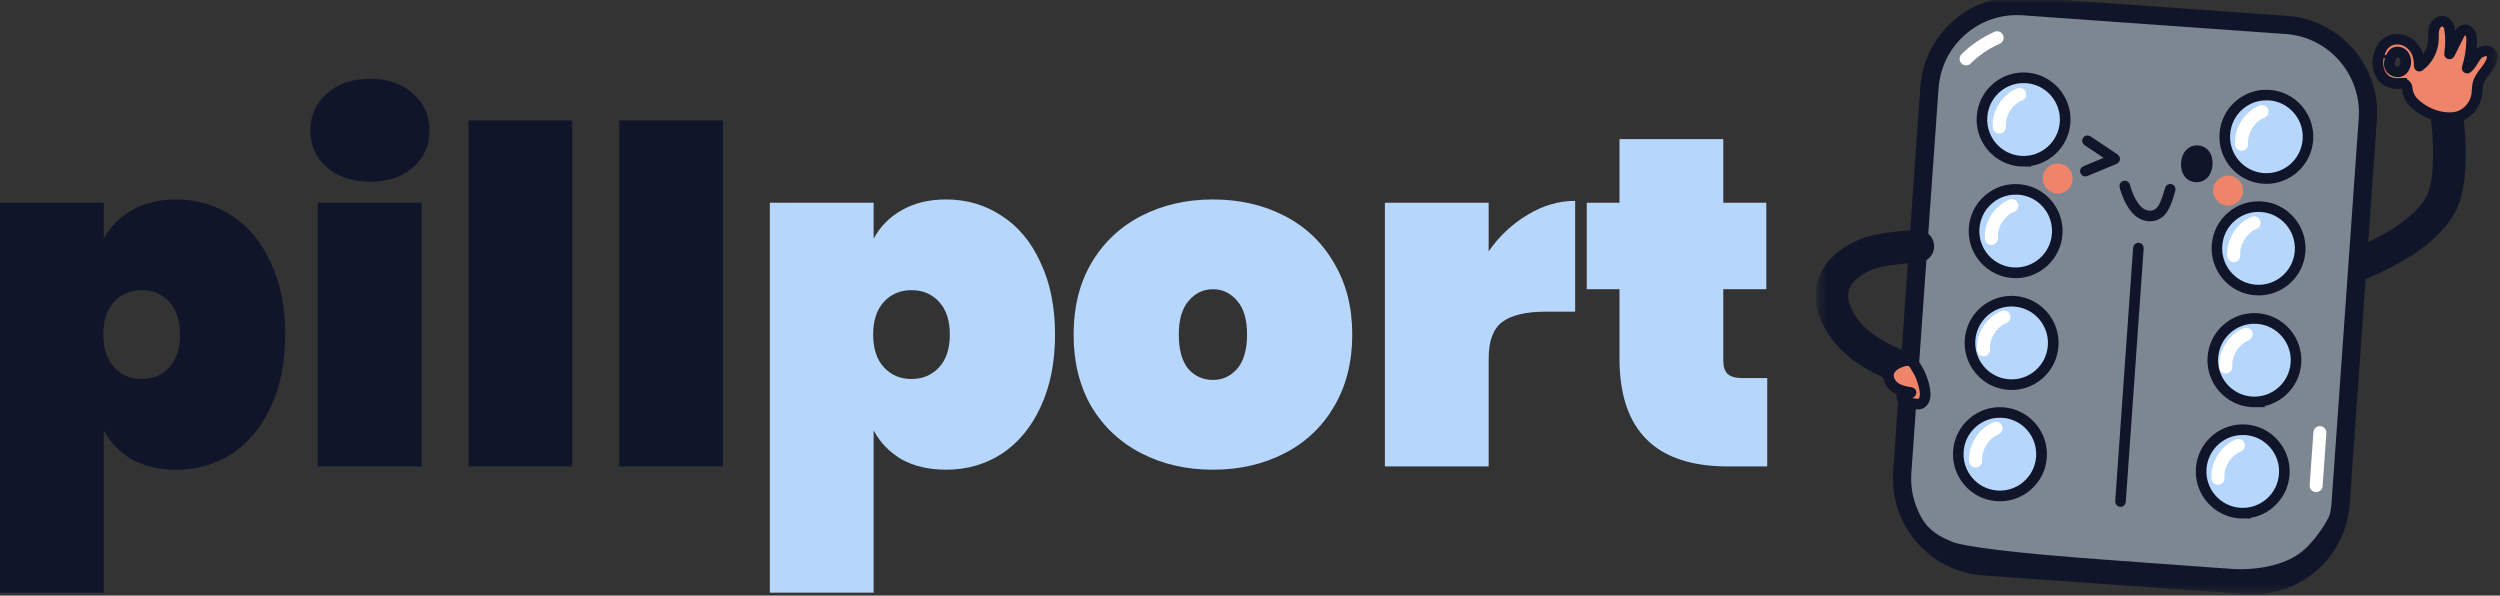 <svg width="340" height="81" viewBox="0 0 340 81" fill="none" xmlns="http://www.w3.org/2000/svg">
<rect x="0" y="0" width="340" height="81" fill="#333333" stroke="none"/>
<g clip-path="url(#clip0_4_2)">
<path d="M240.345 51.416V63.434H235.003C225.168 63.434 220.251 58.538 220.251 48.746V39.335H215.8V27.571H220.251V18.923H234.368V27.571H240.218V39.335H234.368V49C234.368 49.848 234.558 50.462 234.94 50.844C235.364 51.226 236.042 51.416 236.975 51.416H240.345Z" fill="#B6D7FB"/>
<path d="M202.459 34.184C203.9 32.107 205.66 30.453 207.737 29.224C209.814 27.952 211.976 27.316 214.223 27.316V42.387H210.217C207.546 42.387 205.575 42.853 204.303 43.786C203.074 44.718 202.459 46.372 202.459 48.746V63.434H188.343V27.571H202.459V34.184Z" fill="#B6D7FB"/>
<path d="M164.959 63.88C161.355 63.88 158.112 63.138 155.23 61.654C152.347 60.171 150.079 58.051 148.426 55.295C146.815 52.498 146.009 49.233 146.009 45.503C146.009 41.772 146.815 38.529 148.426 35.774C150.079 32.976 152.347 30.835 155.23 29.352C158.112 27.868 161.355 27.126 164.959 27.126C168.562 27.126 171.805 27.868 174.688 29.352C177.57 30.835 179.817 32.976 181.428 35.774C183.081 38.529 183.908 41.772 183.908 45.503C183.908 49.233 183.081 52.498 181.428 55.295C179.817 58.051 177.57 60.171 174.688 61.654C171.805 63.138 168.562 63.88 164.959 63.88ZM164.959 51.671C166.273 51.671 167.375 51.162 168.265 50.145C169.155 49.085 169.6 47.538 169.6 45.503C169.6 43.468 169.155 41.942 168.265 40.925C167.375 39.865 166.273 39.335 164.959 39.335C163.644 39.335 162.542 39.865 161.652 40.925C160.762 41.942 160.317 43.468 160.317 45.503C160.317 47.538 160.741 49.085 161.588 50.145C162.479 51.162 163.602 51.671 164.959 51.671Z" fill="#B6D7FB"/>
<path d="M118.813 32.467C119.704 30.814 120.975 29.521 122.629 28.588C124.324 27.613 126.338 27.126 128.669 27.126C131.467 27.126 133.99 27.868 136.236 29.352C138.483 30.793 140.243 32.913 141.514 35.71C142.828 38.466 143.486 41.73 143.486 45.503C143.486 49.276 142.828 52.561 141.514 55.359C140.243 58.115 138.483 60.234 136.236 61.718C133.99 63.159 131.467 63.88 128.669 63.88C126.338 63.88 124.324 63.414 122.629 62.481C120.975 61.506 119.704 60.192 118.813 58.538V80.604H104.697V27.571H118.813V32.467ZM129.178 45.503C129.178 43.595 128.691 42.112 127.716 41.052C126.741 39.992 125.49 39.462 123.964 39.462C122.438 39.462 121.187 39.992 120.212 41.052C119.237 42.112 118.75 43.595 118.75 45.503C118.75 47.411 119.237 48.894 120.212 49.954C121.187 51.014 122.438 51.544 123.964 51.544C125.49 51.544 126.741 51.014 127.716 49.954C128.691 48.894 129.178 47.411 129.178 45.503Z" fill="#B6D7FB"/>
<path d="M98.321 16.38V63.435H84.205V16.38H98.321Z" fill="#101529"/>
<path d="M77.829 16.38V63.435H63.712V16.38H77.829Z" fill="#101529"/>
<path d="M50.342 24.71C47.883 24.71 45.912 24.053 44.428 22.739C42.944 21.425 42.203 19.771 42.203 17.779C42.203 15.744 42.944 14.07 44.428 12.755C45.912 11.399 47.883 10.721 50.342 10.721C52.758 10.721 54.708 11.399 56.192 12.755C57.676 14.07 58.418 15.744 58.418 17.779C58.418 19.771 57.676 21.425 56.192 22.739C54.708 24.053 52.758 24.71 50.342 24.71ZM57.337 27.572V63.435H43.22V27.572H57.337Z" fill="#101529"/>
<path d="M14.117 32.467C15.007 30.814 16.279 29.521 17.932 28.588C19.628 27.613 21.641 27.126 23.973 27.126C26.771 27.126 29.293 27.868 31.54 29.352C33.786 30.793 35.546 32.913 36.818 35.71C38.132 38.466 38.789 41.73 38.789 45.503C38.789 49.276 38.132 52.561 36.818 55.359C35.546 58.115 33.786 60.234 31.54 61.718C29.293 63.159 26.771 63.88 23.973 63.88C21.641 63.88 19.628 63.414 17.932 62.481C16.279 61.506 15.007 60.192 14.117 58.538V80.604H0V27.571H14.117V32.467ZM24.481 45.503C24.481 43.595 23.994 42.112 23.019 41.052C22.044 39.992 20.793 39.462 19.267 39.462C17.741 39.462 16.491 39.992 15.515 41.052C14.54 42.112 14.053 43.595 14.053 45.503C14.053 47.411 14.54 48.894 15.515 49.954C16.491 51.014 17.741 51.544 19.267 51.544C20.793 51.544 22.044 51.014 23.019 49.954C23.994 48.894 24.481 47.411 24.481 45.503Z" fill="#101529"/>
<mask id="mask0_4_2" style="mask-type:luminance" maskUnits="userSpaceOnUse" x="247" y="0" width="93" height="81">
<path d="M339.673 0H247.345V80.603H339.673V0Z" fill="white"/>
</mask>
<g mask="url(#mask0_4_2)">
<path d="M319.303 36.813C319.214 36.813 319.131 36.761 319.1 36.678C319.053 36.562 319.11 36.437 319.219 36.39C323.758 34.533 330.017 31.567 331.947 27.268C333.663 23.439 332.61 15.572 332.244 13.25C332.224 13.129 332.307 13.014 332.427 12.993C332.547 12.973 332.662 13.056 332.683 13.177C333.053 15.53 334.117 23.507 332.354 27.445C330.361 31.892 324.003 34.915 319.392 36.798C319.366 36.808 319.334 36.813 319.308 36.813H319.303Z" fill="#101529" stroke="#101529" stroke-width="4"/>
<path d="M310.962 3.388L275.154 0.845C268.579 0.378 262.871 5.345 262.406 11.938L258.713 64.238C258.247 70.831 263.2 76.554 269.775 77.021L305.583 79.563C312.158 80.03 317.866 75.064 318.331 68.471L322.024 16.171C322.49 9.578 317.537 3.854 310.962 3.388Z" fill="#7D8792"/>
<path d="M306.429 79.834C306.142 79.834 305.85 79.824 305.558 79.803L269.749 77.255C263.056 76.779 257.991 70.932 258.466 64.216L262.164 11.915C262.394 8.662 263.875 5.696 266.327 3.557C268.778 1.417 271.924 0.376 275.168 0.607L310.978 3.154C317.67 3.63 322.735 9.478 322.261 16.194L318.562 68.494C318.108 74.917 312.751 79.839 306.429 79.839V79.834ZM305.595 79.327C312.026 79.782 317.634 74.907 318.088 68.458L321.786 16.157C322.24 9.708 317.378 4.085 310.947 3.63L275.137 1.083C272.023 0.863 269.003 1.867 266.645 3.923C264.287 5.978 262.863 8.829 262.644 11.952L258.946 64.252C258.492 70.702 263.354 76.324 269.785 76.779L305.595 79.327Z" fill="#101529" stroke="#101529" stroke-width="2"/>
<path d="M313.716 74.437C312.141 76.022 309.308 77.34 304.89 77.408C303.581 77.429 302.204 77.256 287.823 76.231C273.442 75.211 266.984 74.317 265.429 73.652C263.812 72.962 262.529 72.381 260.912 70.043C260.135 68.919 259.587 68.04 258.919 64.253C258.226 71.074 263.192 76.555 269.769 77.021L305.579 79.568C312.151 80.034 317.863 75.07 318.327 68.479L318.567 65.095C317.519 69.881 315.422 72.721 313.716 74.437Z" fill="#101529"/>
<path d="M280.854 16.66C280.635 19.787 277.922 22.146 274.803 21.921C271.684 21.702 269.331 18.982 269.556 15.854C269.78 12.726 272.487 10.367 275.606 10.592C278.726 10.812 281.078 13.532 280.854 16.66Z" fill="#B6D7FB"/>
<path d="M275.21 22.157C275.069 22.157 274.928 22.157 274.788 22.141C271.548 21.911 269.102 19.081 269.331 15.838C269.561 12.59 272.383 10.142 275.617 10.367C278.856 10.597 281.303 13.427 281.073 16.67C280.854 19.771 278.262 22.151 275.205 22.151L275.21 22.157ZM275.2 10.796C272.372 10.796 269.978 12.998 269.775 15.869C269.561 18.872 271.825 21.487 274.819 21.696C277.813 21.911 280.421 19.641 280.63 16.638C280.844 13.636 278.58 11.021 275.586 10.806C275.455 10.796 275.325 10.791 275.2 10.791V10.796Z" fill="#101529" stroke="#101529"/>
<path d="M277.635 62.17C277.416 65.298 274.704 67.657 271.585 67.432C268.465 67.213 266.113 64.493 266.337 61.365C266.556 58.237 269.269 55.878 272.388 56.103C275.507 56.322 277.86 59.042 277.635 62.17Z" fill="#B6D7FB"/>
<path d="M271.997 67.673C271.856 67.673 271.715 67.673 271.574 67.658C270.004 67.548 268.575 66.831 267.547 65.639C266.52 64.446 266.009 62.924 266.123 61.355C266.233 59.78 266.947 58.347 268.137 57.317C269.326 56.286 270.839 55.779 272.409 55.889C275.648 56.119 278.095 58.949 277.865 62.192C277.756 63.766 277.041 65.199 275.852 66.23C274.772 67.171 273.421 67.673 272.002 67.673H271.997ZM271.976 56.312C270.667 56.312 269.415 56.778 268.418 57.646C267.318 58.603 266.661 59.927 266.556 61.381C266.452 62.835 266.921 64.242 267.876 65.34C268.831 66.444 270.15 67.103 271.6 67.208C273.05 67.312 274.454 66.842 275.549 65.884C276.644 64.927 277.307 63.604 277.411 62.15C277.625 59.147 275.361 56.532 272.367 56.323C272.237 56.312 272.106 56.307 271.976 56.307V56.312Z" fill="#101529" stroke="#101529"/>
<path d="M279.779 31.828C279.56 34.956 276.848 37.315 273.728 37.09C270.609 36.871 268.257 34.151 268.481 31.023C268.7 27.895 271.412 25.536 274.532 25.761C277.651 25.981 280.004 28.701 279.779 31.828Z" fill="#B6D7FB"/>
<path d="M274.135 37.331C273.994 37.331 273.854 37.331 273.713 37.315C270.474 37.085 268.027 34.255 268.257 31.012C268.366 29.438 269.081 28.005 270.27 26.974C271.459 25.938 272.972 25.436 274.542 25.546C276.112 25.656 277.542 26.372 278.569 27.565C279.597 28.758 280.108 30.28 279.993 31.849C279.774 34.951 277.182 37.331 274.125 37.331H274.135ZM274.125 25.97C272.816 25.97 271.564 26.435 270.567 27.304C269.472 28.261 268.81 29.584 268.705 31.038C268.491 34.041 270.755 36.656 273.749 36.865C276.743 37.08 279.352 34.809 279.56 31.807C279.665 30.353 279.195 28.946 278.241 27.842C277.286 26.739 275.966 26.08 274.516 25.975C274.386 25.965 274.255 25.959 274.125 25.959V25.97Z" fill="#101529" stroke="#101529"/>
<path d="M279.221 47.038C279.002 50.166 276.29 52.525 273.171 52.3C270.051 52.081 267.699 49.361 267.923 46.233C268.142 43.105 270.855 40.746 273.974 40.971C277.093 41.191 279.446 43.91 279.221 47.038Z" fill="#B6D7FB"/>
<path d="M273.583 52.536C273.442 52.536 273.301 52.536 273.16 52.52C271.59 52.41 270.161 51.693 269.133 50.501C268.1 49.308 267.594 47.786 267.709 46.217C267.819 44.643 268.533 43.209 269.723 42.179C270.912 41.149 272.425 40.641 273.995 40.751C277.234 40.981 279.68 43.811 279.451 47.054C279.341 48.628 278.627 50.062 277.437 51.092C276.358 52.033 275.007 52.536 273.588 52.536H273.583ZM273.567 41.18C272.258 41.18 271.006 41.645 270.009 42.514C268.909 43.471 268.252 44.794 268.147 46.248C268.043 47.703 268.512 49.109 269.467 50.213C270.422 51.312 271.741 51.976 273.191 52.081C274.641 52.185 276.045 51.714 277.145 50.757C278.246 49.8 278.903 48.477 279.007 47.023C279.221 44.02 276.958 41.405 273.963 41.196C273.833 41.185 273.703 41.18 273.572 41.18H273.567Z" fill="#101529" stroke="#101529"/>
<path d="M313.878 19.002C313.659 22.13 310.946 24.489 307.827 24.264C304.708 24.044 302.355 21.325 302.579 18.197C302.799 15.069 305.511 12.71 308.63 12.935C311.75 13.154 314.102 15.874 313.878 19.002Z" fill="#B6D7FB"/>
<path d="M308.234 24.505C308.093 24.505 307.952 24.505 307.811 24.49C304.572 24.259 302.126 21.43 302.355 18.187C302.465 16.612 303.179 15.179 304.369 14.149C305.558 13.118 307.071 12.611 308.641 12.721C310.211 12.831 311.64 13.547 312.668 14.74C313.695 15.932 314.207 17.454 314.092 19.024C313.873 22.125 311.28 24.505 308.224 24.505H308.234ZM308.224 13.145C306.914 13.145 305.662 13.61 304.666 14.478C303.565 15.435 302.908 16.759 302.804 18.213C302.59 21.215 304.854 23.831 307.848 24.04C310.842 24.254 313.45 21.984 313.659 18.982C313.763 17.528 313.294 16.121 312.339 15.017C311.385 13.919 310.065 13.254 308.615 13.15C308.484 13.139 308.354 13.134 308.224 13.134V13.145Z" fill="#101529"/>
<path d="M313.659 18.982C313.45 21.984 310.842 24.254 307.848 24.04C304.854 23.831 302.59 21.215 302.804 18.213C302.908 16.759 303.565 15.435 304.666 14.478C305.662 13.61 306.914 13.145 308.224 13.145V13.134C308.354 13.134 308.484 13.139 308.615 13.15C310.065 13.254 311.385 13.919 312.339 15.017C313.294 16.121 313.763 17.528 313.659 18.982ZM313.659 18.982L313.878 18.997M308.234 24.505C308.093 24.505 307.952 24.505 307.811 24.49C304.572 24.259 302.126 21.43 302.355 18.187C302.465 16.612 303.179 15.179 304.369 14.149C305.558 13.118 307.071 12.611 308.641 12.721C310.211 12.831 311.64 13.547 312.668 14.74C313.695 15.932 314.207 17.454 314.092 19.024C313.873 22.125 311.28 24.505 308.224 24.505H308.234Z" stroke="#101529"/>
<path d="M310.665 64.519C310.446 67.647 307.733 70.006 304.614 69.781C301.495 69.561 299.142 66.841 299.366 63.713C299.585 60.585 302.298 58.226 305.417 58.451C308.537 58.671 310.889 61.391 310.665 64.519Z" fill="#B6D7FB"/>
<path d="M305.021 70.022C304.88 70.022 304.739 70.022 304.598 70.006C301.359 69.776 298.913 66.946 299.142 63.703C299.372 60.455 302.188 58.002 305.428 58.232C306.998 58.342 308.427 59.058 309.455 60.251C310.482 61.443 310.993 62.965 310.879 64.535C310.769 66.109 310.055 67.542 308.865 68.573C307.785 69.514 306.434 70.016 305.016 70.016L305.021 70.022ZM305.005 58.661C303.696 58.661 302.444 59.126 301.448 59.995C300.352 60.952 299.69 62.275 299.585 63.729C299.372 66.731 301.635 69.347 304.63 69.556C307.624 69.77 310.232 67.5 310.441 64.498C310.545 63.044 310.075 61.637 309.121 60.533C308.166 59.435 306.847 58.77 305.396 58.666C305.266 58.655 305.136 58.65 305.005 58.65V58.661Z" fill="#101529"/>
<path d="M310.441 64.498C310.232 67.5 307.624 69.77 304.63 69.556C301.635 69.347 299.372 66.731 299.585 63.729C299.69 62.275 300.352 60.952 301.448 59.995C302.444 59.126 303.696 58.661 305.005 58.661V58.65C305.136 58.65 305.266 58.655 305.396 58.666C306.847 58.77 308.166 59.435 309.121 60.533C310.075 61.637 310.545 63.044 310.441 64.498ZM310.441 64.498L310.66 64.514M305.021 70.022C304.88 70.022 304.739 70.022 304.598 70.006C301.359 69.776 298.913 66.946 299.142 63.703C299.372 60.455 302.188 58.002 305.428 58.232C306.998 58.342 308.427 59.058 309.455 60.251C310.482 61.443 310.993 62.965 310.879 64.535C310.769 66.109 310.055 67.542 308.865 68.573C307.785 69.514 306.434 70.016 305.016 70.016L305.021 70.022Z" stroke="#101529"/>
<path d="M312.809 34.177C312.589 37.305 309.877 39.664 306.758 39.439C303.638 39.214 301.286 36.499 301.51 33.371C301.729 30.244 304.442 27.885 307.561 28.11C310.68 28.329 313.033 31.049 312.809 34.177Z" fill="#B6D7FB"/>
<path d="M307.17 39.674C307.029 39.674 306.888 39.674 306.747 39.659C305.177 39.549 303.748 38.832 302.72 37.64C301.693 36.447 301.182 34.925 301.296 33.356C301.406 31.781 302.121 30.348 303.31 29.318C304.499 28.282 306.017 27.78 307.582 27.89C310.821 28.12 313.268 30.95 313.038 34.193C312.929 35.767 312.214 37.2 311.025 38.231C309.945 39.172 308.594 39.674 307.175 39.674H307.17ZM307.149 28.319C305.84 28.319 304.588 28.784 303.592 29.652C302.491 30.61 301.834 31.933 301.729 33.387C301.625 34.841 302.094 36.248 303.049 37.352C304.004 38.45 305.323 39.115 306.773 39.219C308.224 39.324 309.627 38.853 310.727 37.896C311.823 36.939 312.485 35.615 312.59 34.161C312.803 31.159 310.54 28.544 307.545 28.334C307.415 28.324 307.285 28.319 307.154 28.319H307.149Z" fill="#101529" stroke="#101529"/>
<path d="M312.25 49.382C312.031 52.51 309.319 54.869 306.2 54.644C303.08 54.424 300.728 51.705 300.952 48.577C301.171 45.449 303.884 43.09 307.003 43.315C310.122 43.534 312.475 46.254 312.25 49.382Z" fill="#B6D7FB"/>
<path d="M306.607 54.885C306.466 54.885 306.325 54.885 306.184 54.869C302.945 54.639 300.498 51.809 300.728 48.566C300.957 45.318 303.774 42.865 307.013 43.095C310.253 43.325 312.699 46.155 312.47 49.398C312.25 52.505 309.658 54.88 306.601 54.88L306.607 54.885ZM306.596 43.524C303.769 43.524 301.375 45.726 301.171 48.598C300.957 51.6 303.221 54.215 306.215 54.43C309.204 54.644 311.818 52.374 312.026 49.372C312.24 46.369 309.976 43.754 306.982 43.545C306.852 43.534 306.721 43.529 306.596 43.529V43.524Z" fill="#101529"/>
<path d="M312.026 49.372C311.818 52.374 309.204 54.644 306.215 54.43C303.221 54.215 300.957 51.6 301.171 48.598C301.375 45.726 303.769 43.524 306.596 43.524V43.529C306.721 43.529 306.852 43.534 306.982 43.545C309.976 43.754 312.24 46.369 312.026 49.372ZM312.026 49.372L312.245 49.387M306.607 54.885C306.466 54.885 306.325 54.885 306.184 54.869C302.945 54.639 300.498 51.809 300.728 48.566C300.957 45.318 303.774 42.865 307.013 43.095C310.253 43.325 312.699 46.155 312.47 49.398C312.25 52.505 309.658 54.88 306.601 54.88L306.607 54.885Z" stroke="#101529"/>
<path d="M323.455 9.212C323.575 9.902 324.018 10.771 324.884 11.152C325.432 11.393 326.027 11.424 326.616 11.356C327.002 11.309 327.352 11.597 327.383 11.989C327.446 12.753 327.748 13.443 328.332 14.008C329.814 15.431 332.709 16.613 334.712 15.713C335.833 15.211 336.668 14.102 336.84 12.879C336.913 12.371 336.876 11.853 337.007 11.356C337.336 10.106 338.614 9.296 338.916 8.024C338.958 7.852 338.963 7.669 338.916 7.501C338.676 6.649 337.471 6.842 336.923 7.444C336.407 8.014 336.146 8.809 335.536 9.275C335.906 8.098 336.11 6.869 336.146 5.634C336.157 5.184 336.146 4.708 335.838 4.347C335.687 4.164 335.458 4.044 335.218 4.054C334.8 4.075 334.587 4.447 334.42 4.787C333.992 5.639 333.559 6.497 333.131 7.35C333.319 6.215 333.319 5.054 333.136 3.918C333.089 3.615 332.959 3.327 332.735 3.123C332.083 2.527 331.3 3.113 331.081 3.777C330.904 4.316 330.972 4.902 330.94 5.472C330.867 6.858 330.142 8.197 329.021 9.013C329.01 7.632 328.697 6.79 327.899 6.068C327.498 5.702 326.898 5.362 326.131 5.336C325.182 5.305 324.363 5.733 323.914 6.57C323.466 7.402 323.293 8.26 323.46 9.196L323.455 9.212ZM325.166 7.82C325.338 7.418 325.531 7.146 325.896 7.078C326.397 6.984 326.903 7.324 327.075 7.8C327.247 8.281 327.247 8.888 326.84 9.411C326.361 10.028 325.547 9.756 325.213 9.4C324.79 8.95 324.926 8.391 325.166 7.82Z" fill="#EE8469"/>
<path d="M333.142 16.247C331.368 16.247 329.386 15.332 328.176 14.17C327.565 13.585 327.226 12.857 327.159 12.005C327.148 11.874 327.086 11.759 326.986 11.675C326.887 11.597 326.762 11.56 326.637 11.571C325.927 11.654 325.322 11.581 324.79 11.351C323.841 10.933 323.366 9.991 323.231 9.248C323.064 8.296 323.22 7.391 323.711 6.481C324.196 5.587 325.077 5.09 326.131 5.127C327.023 5.158 327.659 5.571 328.04 5.916C328.786 6.591 329.141 7.381 329.219 8.574C330.095 7.789 330.648 6.654 330.711 5.472C330.721 5.315 330.721 5.148 330.721 4.985C330.721 4.567 330.721 4.138 330.862 3.72C331.024 3.228 331.431 2.815 331.874 2.7C332.229 2.605 332.583 2.7 332.876 2.966C333.126 3.191 333.288 3.516 333.35 3.892C333.47 4.645 333.512 5.409 333.475 6.167L334.221 4.692C334.378 4.384 334.639 3.866 335.207 3.84C335.505 3.824 335.802 3.965 336.011 4.211C336.365 4.635 336.381 5.174 336.37 5.644C336.344 6.57 336.224 7.491 336.016 8.39C336.073 8.302 336.13 8.213 336.183 8.118C336.355 7.836 336.537 7.548 336.767 7.292C337.179 6.842 337.867 6.607 338.405 6.732C338.775 6.821 339.036 7.072 339.14 7.433C339.192 7.627 339.198 7.847 339.14 8.066C338.973 8.762 338.546 9.316 338.134 9.855C337.742 10.357 337.377 10.838 337.226 11.409C337.153 11.686 337.137 11.979 337.116 12.287C337.106 12.491 337.09 12.695 337.064 12.905C336.882 14.196 335.995 15.373 334.811 15.907C334.305 16.132 333.741 16.236 333.152 16.236L333.142 16.247ZM326.694 11.126C326.903 11.126 327.101 11.199 327.268 11.33C327.461 11.487 327.581 11.717 327.597 11.963C327.654 12.7 327.951 13.333 328.478 13.841C330.413 15.703 333.173 16.153 334.618 15.504C335.671 15.033 336.454 13.987 336.616 12.842C336.642 12.653 336.652 12.46 336.668 12.261C336.689 11.947 336.704 11.618 336.788 11.299C336.96 10.64 337.372 10.106 337.774 9.588C338.175 9.065 338.556 8.574 338.702 7.972C338.739 7.82 338.739 7.679 338.702 7.559C338.645 7.35 338.504 7.219 338.295 7.167C337.914 7.078 337.388 7.266 337.085 7.59C336.882 7.815 336.72 8.071 336.553 8.349C336.308 8.746 336.057 9.154 335.666 9.447C335.588 9.505 335.484 9.51 335.405 9.447C335.327 9.39 335.291 9.29 335.322 9.196C335.687 8.035 335.885 6.832 335.922 5.618C335.932 5.21 335.922 4.787 335.666 4.478C335.546 4.337 335.385 4.253 335.228 4.264C334.941 4.279 334.774 4.562 334.618 4.876L333.329 7.439C333.282 7.538 333.168 7.585 333.063 7.548C332.959 7.517 332.896 7.407 332.912 7.303C333.095 6.188 333.1 5.059 332.917 3.945C332.886 3.751 332.803 3.479 332.583 3.28C332.401 3.113 332.203 3.055 331.994 3.113C331.697 3.191 331.41 3.489 331.29 3.84C331.175 4.19 331.175 4.567 331.17 4.97C331.17 5.137 331.17 5.31 331.159 5.477C331.081 6.936 330.33 8.322 329.151 9.186C329.083 9.233 328.995 9.243 328.922 9.206C328.849 9.17 328.802 9.091 328.802 9.008C328.791 7.679 328.499 6.9 327.753 6.225C327.43 5.932 326.887 5.576 326.126 5.55C325.244 5.519 324.509 5.927 324.107 6.67C323.669 7.486 323.523 8.302 323.674 9.149C323.784 9.777 324.185 10.577 324.973 10.922C325.427 11.121 325.959 11.184 326.59 11.11C326.626 11.11 326.663 11.105 326.7 11.105L326.694 11.126ZM326.1 9.996C325.667 9.996 325.265 9.777 325.051 9.552C324.53 8.997 324.712 8.322 324.962 7.737C325.124 7.355 325.359 6.952 325.854 6.863C326.439 6.753 327.065 7.135 327.284 7.726C327.518 8.364 327.419 9.029 327.018 9.546C326.804 9.824 326.507 9.981 326.162 9.996C326.141 9.996 326.12 9.996 326.1 9.996ZM325.369 7.909C325.088 8.574 325.088 8.945 325.369 9.248C325.521 9.405 325.818 9.567 326.131 9.552C326.345 9.541 326.522 9.447 326.658 9.274C327.096 8.715 326.945 8.113 326.861 7.878C326.715 7.48 326.308 7.224 325.933 7.297C325.693 7.344 325.536 7.512 325.369 7.909Z" fill="#101529" stroke="#101529"/>
<path d="M325.082 8.046C324.571 7.826 324.211 7.638 323.716 7.382L325.082 8.046Z" fill="#EE8469"/>
<path d="M325.083 8.265C325.051 8.265 325.025 8.26 324.994 8.25C324.498 8.04 324.138 7.852 323.679 7.617L323.612 7.58C323.502 7.523 323.46 7.392 323.518 7.282C323.575 7.172 323.705 7.13 323.815 7.188L323.883 7.225C324.347 7.465 324.686 7.643 325.166 7.847C325.281 7.894 325.333 8.025 325.286 8.14C325.249 8.224 325.166 8.276 325.083 8.276V8.265Z" fill="#101529"/>
<path d="M258.445 50.103C258.419 50.103 258.388 50.098 258.361 50.088C258.273 50.051 258.179 50.015 258.069 49.968C256.734 49.429 253.964 48.315 251.752 46.086C249.796 44.114 248.122 41.018 249.301 38.246C249.953 36.708 251.33 35.458 253.396 34.527C255.774 33.455 260.61 33.277 260.818 33.272C260.938 33.272 261.043 33.366 261.048 33.486C261.048 33.606 260.954 33.711 260.834 33.716C260.787 33.716 255.879 33.894 253.578 34.935C251.622 35.819 250.318 36.99 249.708 38.424C248.612 40.992 250.208 43.905 252.065 45.778C254.209 47.938 256.927 49.031 258.231 49.559C258.341 49.601 258.44 49.643 258.523 49.68C258.638 49.727 258.69 49.858 258.643 49.968C258.607 50.051 258.523 50.103 258.44 50.103H258.445Z" fill="#101529" stroke="#101529" stroke-width="4"/>
<path d="M257.976 49.466C257.454 49.722 256.995 50.166 256.859 50.737C256.687 51.479 257.125 52.259 257.751 52.698C258.377 53.132 259.149 53.289 259.906 53.389C259.619 53.702 258.982 53.096 258.711 53.692C258.591 53.948 258.643 54.283 258.873 54.45C259.16 54.66 259.728 54.843 260.213 54.905C260.594 54.953 261.006 55.052 261.324 54.832C261.856 54.461 261.877 53.681 261.768 53.043C261.549 51.725 261.006 50.459 260.208 49.392C259.713 48.733 258.581 49.173 257.97 49.471L257.976 49.466Z" fill="#EE8469"/>
<path d="M260.824 55.183C260.657 55.183 260.495 55.157 260.338 55.136C260.291 55.13 260.239 55.12 260.192 55.115C259.65 55.047 259.06 54.843 258.747 54.618C258.445 54.398 258.341 53.959 258.513 53.587C258.56 53.488 258.612 53.415 258.669 53.357C258.304 53.247 257.955 53.096 257.631 52.871C256.995 52.426 256.442 51.574 256.651 50.679C256.786 50.093 257.235 49.581 257.882 49.262C259.086 48.671 259.958 48.665 260.396 49.246C261.215 50.344 261.768 51.642 261.997 52.991C262.107 53.655 262.107 54.545 261.46 55C261.262 55.141 261.048 55.178 260.829 55.178L260.824 55.183ZM259.118 53.635C259.008 53.635 258.961 53.671 258.914 53.776C258.836 53.953 258.873 54.163 259.008 54.257C259.259 54.435 259.791 54.613 260.25 54.675C260.302 54.681 260.354 54.691 260.401 54.696C260.709 54.738 260.996 54.78 261.199 54.639C261.679 54.299 261.627 53.509 261.554 53.07C261.34 51.788 260.813 50.559 260.036 49.518C259.645 48.995 258.638 49.387 258.075 49.664C257.553 49.921 257.183 50.339 257.078 50.784C256.917 51.474 257.381 52.165 257.882 52.51C258.476 52.923 259.222 53.07 259.937 53.164C260.02 53.174 260.088 53.232 260.114 53.305C260.14 53.383 260.125 53.467 260.072 53.53C259.864 53.76 259.572 53.703 259.358 53.661C259.253 53.64 259.18 53.629 259.118 53.629V53.635Z" fill="#101529" stroke="#101529"/>
<path d="M283.603 23.501C283.514 23.501 283.436 23.449 283.4 23.365C283.353 23.25 283.405 23.124 283.519 23.077L287.134 21.571L283.775 19.327C283.671 19.259 283.645 19.123 283.712 19.018C283.78 18.914 283.916 18.888 284.02 18.956L287.724 21.43C287.792 21.477 287.828 21.555 287.823 21.634C287.812 21.717 287.766 21.785 287.687 21.817L283.686 23.485C283.66 23.496 283.629 23.501 283.603 23.501Z" fill="#101529" stroke="#101529"/>
<path d="M271.898 18.171C271.433 18.171 271.047 17.81 271.016 17.345C270.865 15.106 272.263 12.862 274.339 12.014C274.793 11.831 275.309 12.046 275.492 12.501C275.674 12.956 275.46 13.474 275.006 13.657C273.64 14.217 272.685 15.749 272.784 17.224C272.816 17.716 272.445 18.134 271.96 18.171C271.939 18.171 271.918 18.171 271.903 18.171H271.898Z" fill="white"/>
<path d="M270.828 33.309C270.364 33.309 269.978 32.948 269.947 32.482C269.795 30.244 271.193 28 273.269 27.152C273.723 26.969 274.24 27.184 274.422 27.639C274.605 28.094 274.391 28.611 273.937 28.795C272.57 29.354 271.616 30.887 271.715 32.362C271.746 32.853 271.376 33.272 270.891 33.309C270.87 33.309 270.849 33.309 270.833 33.309H270.828Z" fill="white"/>
<path d="M269.759 48.446C269.295 48.446 268.909 48.085 268.877 47.62C268.726 45.381 270.124 43.137 272.2 42.29C272.654 42.107 273.17 42.321 273.353 42.776C273.536 43.231 273.322 43.749 272.868 43.932C271.501 44.492 270.547 46.025 270.646 47.5C270.677 47.991 270.307 48.41 269.822 48.446C269.801 48.446 269.78 48.446 269.764 48.446H269.759Z" fill="white"/>
<path d="M268.69 63.583C268.225 63.583 267.839 63.222 267.808 62.757C267.657 60.518 269.055 58.274 271.131 57.427C271.585 57.243 272.101 57.458 272.284 57.913C272.466 58.368 272.252 58.886 271.798 59.069C270.432 59.629 269.477 61.161 269.576 62.636C269.608 63.128 269.237 63.546 268.752 63.583C268.731 63.583 268.71 63.583 268.695 63.583H268.69Z" fill="white"/>
<path d="M304.854 20.51C304.39 20.51 304.004 20.149 303.972 19.683C303.821 17.445 305.219 15.201 307.295 14.353C307.749 14.17 308.265 14.385 308.448 14.84C308.63 15.295 308.417 15.813 307.963 15.996C306.596 16.555 305.642 18.088 305.741 19.563C305.772 20.055 305.402 20.473 304.917 20.51C304.896 20.51 304.875 20.51 304.859 20.51H304.854Z" fill="white"/>
<path d="M303.785 35.651C303.32 35.651 302.934 35.291 302.903 34.825C302.752 32.586 304.15 30.342 306.226 29.495C306.68 29.312 307.196 29.526 307.379 29.981C307.561 30.436 307.347 30.954 306.893 31.137C305.527 31.697 304.572 33.23 304.671 34.705C304.703 35.196 304.332 35.615 303.847 35.651C303.826 35.651 303.805 35.651 303.79 35.651H303.785Z" fill="white"/>
<path d="M302.71 50.789C302.246 50.789 301.86 50.428 301.828 49.963C301.677 47.724 303.075 45.48 305.151 44.633C305.605 44.45 306.121 44.664 306.304 45.119C306.486 45.574 306.273 46.092 305.819 46.275C304.452 46.835 303.498 48.367 303.597 49.842C303.628 50.334 303.258 50.752 302.772 50.789C302.752 50.789 302.731 50.789 302.715 50.789H302.71Z" fill="white"/>
<path d="M301.641 65.927C301.176 65.927 300.79 65.566 300.759 65.1C300.608 62.862 302.006 60.618 304.082 59.77C304.536 59.587 305.052 59.802 305.235 60.257C305.417 60.712 305.203 61.23 304.749 61.413C303.383 61.972 302.428 63.505 302.527 64.98C302.559 65.472 302.188 65.89 301.703 65.927C301.682 65.927 301.661 65.927 301.646 65.927H301.641Z" fill="white"/>
<path d="M281.881 24.422C281.803 25.546 280.828 26.393 279.706 26.315C278.585 26.237 277.74 25.258 277.818 24.134C277.896 23.009 278.872 22.162 279.993 22.24C281.115 22.319 281.96 23.297 281.881 24.422Z" fill="#EE8469"/>
<path d="M305.052 26.069C304.974 27.194 303.998 28.041 302.877 27.962C301.755 27.884 300.91 26.906 300.989 25.781C301.067 24.657 302.042 23.809 303.164 23.888C304.285 23.966 305.13 24.944 305.052 26.069Z" fill="#EE8469"/>
<path d="M292.408 29.6C291.97 29.6 291.516 29.469 291.067 29.213C289.988 28.591 289.127 26.823 288.757 25.348C288.725 25.227 288.798 25.107 288.918 25.076C289.038 25.044 289.158 25.117 289.189 25.238C289.529 26.577 290.332 28.271 291.292 28.831C292.105 29.302 292.903 29.265 293.545 28.742C294.166 28.235 294.593 26.906 294.938 25.677C294.969 25.557 295.094 25.489 295.209 25.52C295.329 25.552 295.397 25.677 295.366 25.792C294.99 27.157 294.541 28.496 293.827 29.082C293.404 29.427 292.919 29.6 292.413 29.6H292.408Z" fill="#101529" stroke="#101529"/>
<path d="M297.624 22.199C297.697 21.19 298.24 20.729 298.871 20.771C299.502 20.813 299.972 21.352 299.904 22.361C299.831 23.371 299.288 23.831 298.657 23.789C298.026 23.742 297.556 23.209 297.624 22.199Z" fill="#101529" stroke="#101529" stroke-width="2"/>
<path d="M288.386 68.437C288.386 68.437 288.376 68.437 288.37 68.437C288.251 68.426 288.157 68.322 288.167 68.201L290.603 33.721C290.613 33.601 290.718 33.507 290.838 33.517C290.958 33.528 291.052 33.633 291.041 33.753L288.605 68.233C288.595 68.348 288.501 68.437 288.386 68.437Z" fill="#101529" stroke="#101529"/>
<path d="M267.391 8.892C267.161 8.892 266.937 8.803 266.765 8.631C266.421 8.286 266.421 7.721 266.765 7.376C268.048 6.099 269.602 5.043 271.261 4.326C271.71 4.133 272.231 4.342 272.424 4.792C272.617 5.241 272.409 5.764 271.96 5.958C270.505 6.586 269.138 7.512 268.011 8.636C267.839 8.809 267.615 8.892 267.386 8.892H267.391Z" fill="white"/>
<path d="M314.994 66.93C314.994 66.93 314.952 66.93 314.932 66.93C314.441 66.894 314.076 66.47 314.113 65.984L314.624 58.776C314.66 58.284 315.078 57.918 315.568 57.955C316.058 57.991 316.423 58.415 316.387 58.901L315.876 66.109C315.844 66.575 315.453 66.936 314.994 66.936V66.93Z" fill="white"/>
</g>
</g>
<defs>
<clipPath id="clip0_4_2">
<rect width="340" height="81" fill="white"/>
</clipPath>
</defs>
</svg>
